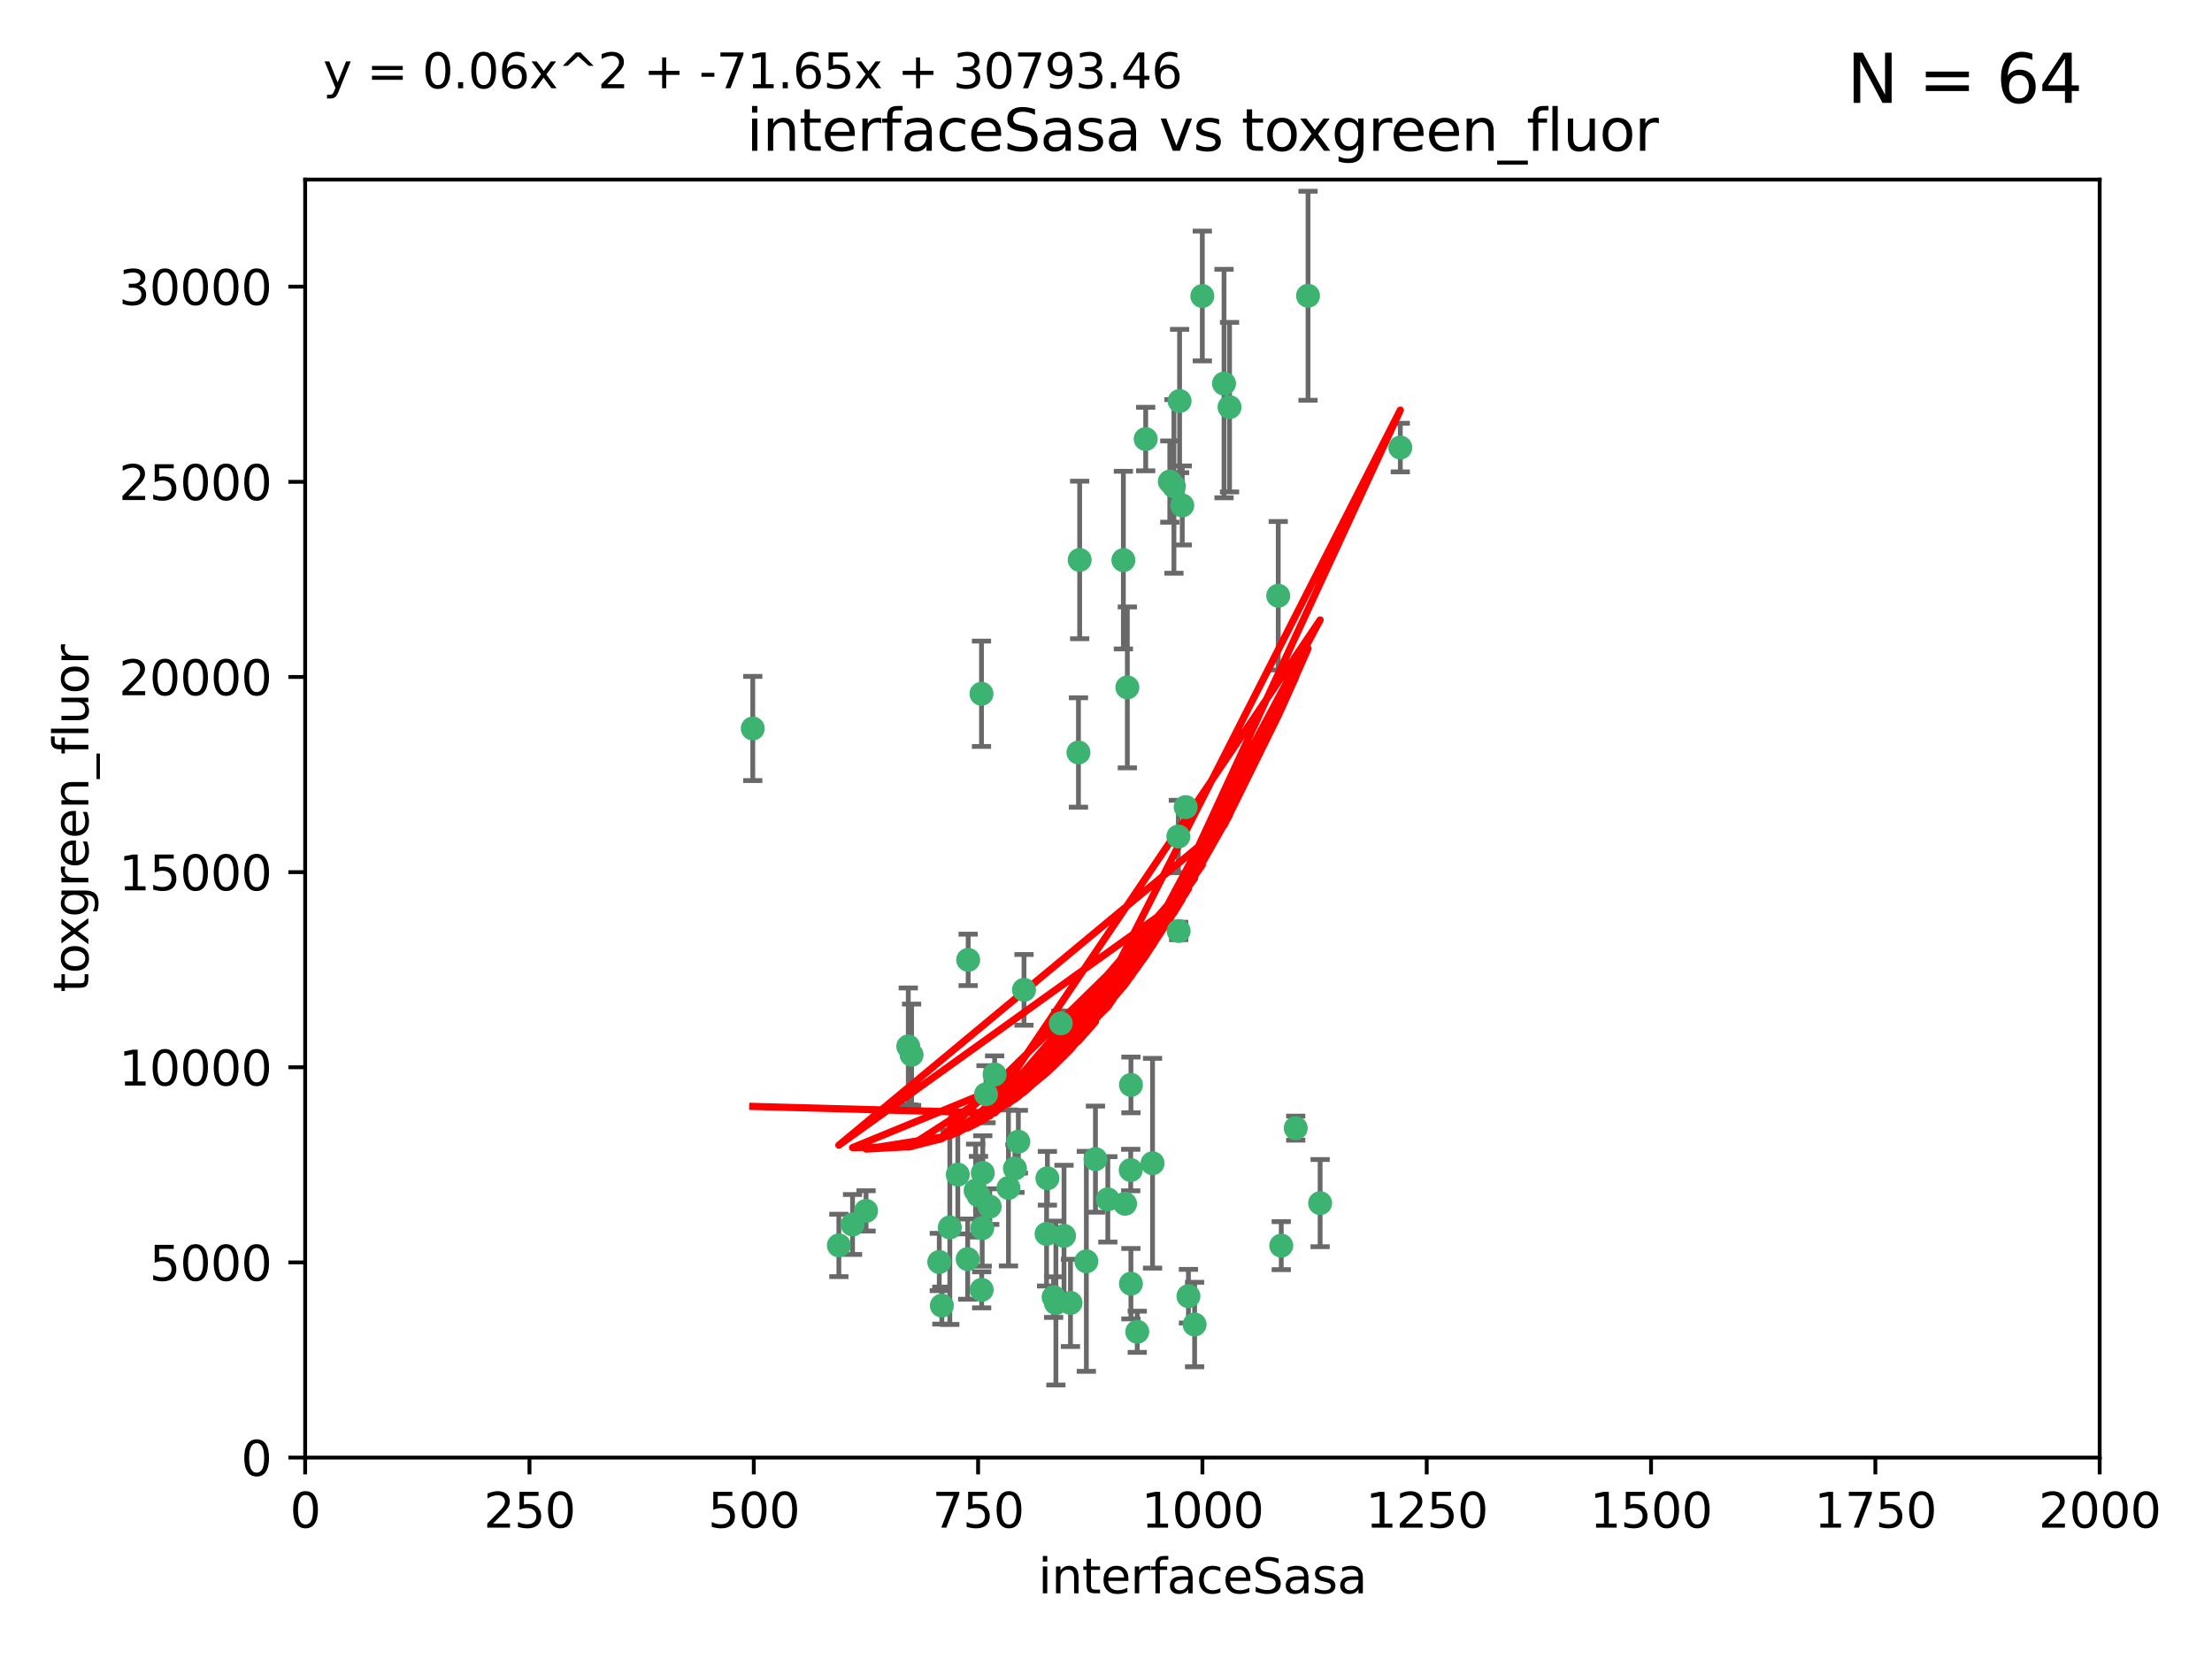 <?xml version="1.0" encoding="utf-8" standalone="no"?>
<!DOCTYPE svg PUBLIC "-//W3C//DTD SVG 1.1//EN"
  "http://www.w3.org/Graphics/SVG/1.1/DTD/svg11.dtd">
<svg xmlns:xlink="http://www.w3.org/1999/xlink" width="460.8pt" height="345.6pt" viewBox="0 0 460.8 345.6" xmlns="http://www.w3.org/2000/svg" version="1.1">
 <defs>
  <style type="text/css">*{stroke-linejoin: round; stroke-linecap: butt}</style>
 </defs>
 <g id="figure_1">
  <g id="patch_1">
   <path d="M 0 345.6 
L 460.8 345.6 
L 460.8 0 
L 0 0 
z
" style="fill: #ffffff"/>
  </g>
  <g id="axes_1">
   <g id="patch_2">
    <path d="M 63.571 303.64 
L 437.4 303.64 
L 437.4 37.411 
L 63.571 37.411 
z
" style="fill: #ffffff"/>
   </g>
   <g id="PathCollection_1">
    <defs>
     <path id="m175e4e7964" d="M 0 1.118 
C 0.297 1.118 0.581 1 0.791 0.791 
C 1 0.581 1.118 0.297 1.118 0 
C 1.118 -0.297 1 -0.581 0.791 -0.791 
C 0.581 -1 0.297 -1.118 0 -1.118 
C -0.297 -1.118 -0.581 -1 -0.791 -0.791 
C -1 -0.581 -1.118 -0.297 -1.118 0 
C -1.118 0.297 -1 0.581 -0.791 0.791 
C -0.581 1 -0.297 1.118 0 1.118 
z
" style="stroke: #3cb371"/>
    </defs>
    <g clip-path="url(#p9b6a2c3bcd)">
     <use xlink:href="#m175e4e7964" x="243.693" y="100.319" style="fill: #3cb371; stroke: #3cb371"/>
     <use xlink:href="#m175e4e7964" x="272.484" y="61.614" style="fill: #3cb371; stroke: #3cb371"/>
     <use xlink:href="#m175e4e7964" x="266.28" y="124.1" style="fill: #3cb371; stroke: #3cb371"/>
     <use xlink:href="#m175e4e7964" x="254.987" y="79.9" style="fill: #3cb371; stroke: #3cb371"/>
     <use xlink:href="#m175e4e7964" x="174.75" y="259.442" style="fill: #3cb371; stroke: #3cb371"/>
     <use xlink:href="#m175e4e7964" x="246.284" y="105.288" style="fill: #3cb371; stroke: #3cb371"/>
     <use xlink:href="#m175e4e7964" x="244.553" y="101.33" style="fill: #3cb371; stroke: #3cb371"/>
     <use xlink:href="#m175e4e7964" x="256.134" y="84.817" style="fill: #3cb371; stroke: #3cb371"/>
     <use xlink:href="#m175e4e7964" x="234.02" y="116.682" style="fill: #3cb371; stroke: #3cb371"/>
     <use xlink:href="#m175e4e7964" x="238.669" y="91.463" style="fill: #3cb371; stroke: #3cb371"/>
     <use xlink:href="#m175e4e7964" x="245.731" y="83.54" style="fill: #3cb371; stroke: #3cb371"/>
     <use xlink:href="#m175e4e7964" x="266.908" y="259.488" style="fill: #3cb371; stroke: #3cb371"/>
     <use xlink:href="#m175e4e7964" x="269.927" y="235.012" style="fill: #3cb371; stroke: #3cb371"/>
     <use xlink:href="#m175e4e7964" x="240.095" y="242.324" style="fill: #3cb371; stroke: #3cb371"/>
     <use xlink:href="#m175e4e7964" x="291.711" y="93.237" style="fill: #3cb371; stroke: #3cb371"/>
     <use xlink:href="#m175e4e7964" x="224.916" y="116.65" style="fill: #3cb371; stroke: #3cb371"/>
     <use xlink:href="#m175e4e7964" x="250.465" y="61.664" style="fill: #3cb371; stroke: #3cb371"/>
     <use xlink:href="#m175e4e7964" x="204.462" y="144.527" style="fill: #3cb371; stroke: #3cb371"/>
     <use xlink:href="#m175e4e7964" x="201.688" y="199.958" style="fill: #3cb371; stroke: #3cb371"/>
     <use xlink:href="#m175e4e7964" x="204.731" y="244.349" style="fill: #3cb371; stroke: #3cb371"/>
     <use xlink:href="#m175e4e7964" x="228.204" y="241.471" style="fill: #3cb371; stroke: #3cb371"/>
     <use xlink:href="#m175e4e7964" x="224.662" y="156.754" style="fill: #3cb371; stroke: #3cb371"/>
     <use xlink:href="#m175e4e7964" x="204.503" y="268.694" style="fill: #3cb371; stroke: #3cb371"/>
     <use xlink:href="#m175e4e7964" x="275.007" y="250.635" style="fill: #3cb371; stroke: #3cb371"/>
     <use xlink:href="#m175e4e7964" x="234.375" y="250.767" style="fill: #3cb371; stroke: #3cb371"/>
     <use xlink:href="#m175e4e7964" x="221.654" y="257.451" style="fill: #3cb371; stroke: #3cb371"/>
     <use xlink:href="#m175e4e7964" x="212.14" y="237.838" style="fill: #3cb371; stroke: #3cb371"/>
     <use xlink:href="#m175e4e7964" x="195.666" y="262.896" style="fill: #3cb371; stroke: #3cb371"/>
     <use xlink:href="#m175e4e7964" x="245.473" y="174.261" style="fill: #3cb371; stroke: #3cb371"/>
     <use xlink:href="#m175e4e7964" x="235.596" y="226.007" style="fill: #3cb371; stroke: #3cb371"/>
     <use xlink:href="#m175e4e7964" x="247.573" y="270.018" style="fill: #3cb371; stroke: #3cb371"/>
     <use xlink:href="#m175e4e7964" x="230.779" y="249.848" style="fill: #3cb371; stroke: #3cb371"/>
     <use xlink:href="#m175e4e7964" x="210.08" y="247.472" style="fill: #3cb371; stroke: #3cb371"/>
     <use xlink:href="#m175e4e7964" x="235.59" y="267.417" style="fill: #3cb371; stroke: #3cb371"/>
     <use xlink:href="#m175e4e7964" x="201.587" y="262.293" style="fill: #3cb371; stroke: #3cb371"/>
     <use xlink:href="#m175e4e7964" x="236.912" y="277.431" style="fill: #3cb371; stroke: #3cb371"/>
     <use xlink:href="#m175e4e7964" x="203.841" y="249.032" style="fill: #3cb371; stroke: #3cb371"/>
     <use xlink:href="#m175e4e7964" x="219.488" y="270.21" style="fill: #3cb371; stroke: #3cb371"/>
     <use xlink:href="#m175e4e7964" x="196.206" y="271.976" style="fill: #3cb371; stroke: #3cb371"/>
     <use xlink:href="#m175e4e7964" x="189.211" y="217.987" style="fill: #3cb371; stroke: #3cb371"/>
     <use xlink:href="#m175e4e7964" x="226.308" y="262.761" style="fill: #3cb371; stroke: #3cb371"/>
     <use xlink:href="#m175e4e7964" x="203.241" y="248.016" style="fill: #3cb371; stroke: #3cb371"/>
     <use xlink:href="#m175e4e7964" x="245.536" y="193.94" style="fill: #3cb371; stroke: #3cb371"/>
     <use xlink:href="#m175e4e7964" x="206.181" y="251.36" style="fill: #3cb371; stroke: #3cb371"/>
     <use xlink:href="#m175e4e7964" x="248.859" y="275.924" style="fill: #3cb371; stroke: #3cb371"/>
     <use xlink:href="#m175e4e7964" x="220.981" y="213.19" style="fill: #3cb371; stroke: #3cb371"/>
     <use xlink:href="#m175e4e7964" x="213.318" y="206.203" style="fill: #3cb371; stroke: #3cb371"/>
     <use xlink:href="#m175e4e7964" x="204.611" y="255.847" style="fill: #3cb371; stroke: #3cb371"/>
     <use xlink:href="#m175e4e7964" x="218.192" y="245.459" style="fill: #3cb371; stroke: #3cb371"/>
     <use xlink:href="#m175e4e7964" x="247.005" y="168.134" style="fill: #3cb371; stroke: #3cb371"/>
     <use xlink:href="#m175e4e7964" x="219.963" y="271.445" style="fill: #3cb371; stroke: #3cb371"/>
     <use xlink:href="#m175e4e7964" x="177.602" y="255.08" style="fill: #3cb371; stroke: #3cb371"/>
     <use xlink:href="#m175e4e7964" x="189.899" y="219.726" style="fill: #3cb371; stroke: #3cb371"/>
     <use xlink:href="#m175e4e7964" x="180.421" y="252.249" style="fill: #3cb371; stroke: #3cb371"/>
     <use xlink:href="#m175e4e7964" x="197.864" y="255.69" style="fill: #3cb371; stroke: #3cb371"/>
     <use xlink:href="#m175e4e7964" x="205.407" y="227.947" style="fill: #3cb371; stroke: #3cb371"/>
     <use xlink:href="#m175e4e7964" x="234.846" y="143.2" style="fill: #3cb371; stroke: #3cb371"/>
     <use xlink:href="#m175e4e7964" x="223" y="271.416" style="fill: #3cb371; stroke: #3cb371"/>
     <use xlink:href="#m175e4e7964" x="218.019" y="257.051" style="fill: #3cb371; stroke: #3cb371"/>
     <use xlink:href="#m175e4e7964" x="211.432" y="243.416" style="fill: #3cb371; stroke: #3cb371"/>
     <use xlink:href="#m175e4e7964" x="199.529" y="244.691" style="fill: #3cb371; stroke: #3cb371"/>
     <use xlink:href="#m175e4e7964" x="235.549" y="243.742" style="fill: #3cb371; stroke: #3cb371"/>
     <use xlink:href="#m175e4e7964" x="207.202" y="223.827" style="fill: #3cb371; stroke: #3cb371"/>
     <use xlink:href="#m175e4e7964" x="156.817" y="151.755" style="fill: #3cb371; stroke: #3cb371"/>
    </g>
   </g>
   <g id="matplotlib.axis_1">
    <g id="xtick_1">
     <g id="line2d_1">
      <defs>
       <path id="m5e4afbb1d5" d="M 0 0 
L 0 3.5 
" style="stroke: #000000; stroke-width: 0.8"/>
      </defs>
      <g>
       <use xlink:href="#m5e4afbb1d5" x="63.571" y="303.64" style="stroke: #000000; stroke-width: 0.8"/>
      </g>
     </g>
     <g id="text_1">
      <!-- 0 -->
      <g transform="translate(60.39 318.238)scale(0.1 -0.1)">
       <defs>
        <path id="DejaVuSans-30" d="M 2034 4250 
Q 1547 4250 1301 3770 
Q 1056 3291 1056 2328 
Q 1056 1369 1301 889 
Q 1547 409 2034 409 
Q 2525 409 2770 889 
Q 3016 1369 3016 2328 
Q 3016 3291 2770 3770 
Q 2525 4250 2034 4250 
z
M 2034 4750 
Q 2819 4750 3233 4129 
Q 3647 3509 3647 2328 
Q 3647 1150 3233 529 
Q 2819 -91 2034 -91 
Q 1250 -91 836 529 
Q 422 1150 422 2328 
Q 422 3509 836 4129 
Q 1250 4750 2034 4750 
z
" transform="scale(0.016)"/>
       </defs>
       <use xlink:href="#DejaVuSans-30"/>
      </g>
     </g>
    </g>
    <g id="xtick_2">
     <g id="line2d_2">
      <g>
       <use xlink:href="#m5e4afbb1d5" x="110.3" y="303.64" style="stroke: #000000; stroke-width: 0.8"/>
      </g>
     </g>
     <g id="text_2">
      <!-- 250 -->
      <g transform="translate(100.756 318.238)scale(0.1 -0.1)">
       <defs>
        <path id="DejaVuSans-32" d="M 1228 531 
L 3431 531 
L 3431 0 
L 469 0 
L 469 531 
Q 828 903 1448 1529 
Q 2069 2156 2228 2338 
Q 2531 2678 2651 2914 
Q 2772 3150 2772 3378 
Q 2772 3750 2511 3984 
Q 2250 4219 1831 4219 
Q 1534 4219 1204 4116 
Q 875 4013 500 3803 
L 500 4441 
Q 881 4594 1212 4672 
Q 1544 4750 1819 4750 
Q 2544 4750 2975 4387 
Q 3406 4025 3406 3419 
Q 3406 3131 3298 2873 
Q 3191 2616 2906 2266 
Q 2828 2175 2409 1742 
Q 1991 1309 1228 531 
z
" transform="scale(0.016)"/>
        <path id="DejaVuSans-35" d="M 691 4666 
L 3169 4666 
L 3169 4134 
L 1269 4134 
L 1269 2991 
Q 1406 3038 1543 3061 
Q 1681 3084 1819 3084 
Q 2600 3084 3056 2656 
Q 3513 2228 3513 1497 
Q 3513 744 3044 326 
Q 2575 -91 1722 -91 
Q 1428 -91 1123 -41 
Q 819 9 494 109 
L 494 744 
Q 775 591 1075 516 
Q 1375 441 1709 441 
Q 2250 441 2565 725 
Q 2881 1009 2881 1497 
Q 2881 1984 2565 2268 
Q 2250 2553 1709 2553 
Q 1456 2553 1204 2497 
Q 953 2441 691 2322 
L 691 4666 
z
" transform="scale(0.016)"/>
       </defs>
       <use xlink:href="#DejaVuSans-32"/>
       <use xlink:href="#DejaVuSans-35" x="63.623"/>
       <use xlink:href="#DejaVuSans-30" x="127.246"/>
      </g>
     </g>
    </g>
    <g id="xtick_3">
     <g id="line2d_3">
      <g>
       <use xlink:href="#m5e4afbb1d5" x="157.028" y="303.64" style="stroke: #000000; stroke-width: 0.8"/>
      </g>
     </g>
     <g id="text_3">
      <!-- 500 -->
      <g transform="translate(147.485 318.238)scale(0.1 -0.1)">
       <use xlink:href="#DejaVuSans-35"/>
       <use xlink:href="#DejaVuSans-30" x="63.623"/>
       <use xlink:href="#DejaVuSans-30" x="127.246"/>
      </g>
     </g>
    </g>
    <g id="xtick_4">
     <g id="line2d_4">
      <g>
       <use xlink:href="#m5e4afbb1d5" x="203.757" y="303.64" style="stroke: #000000; stroke-width: 0.8"/>
      </g>
     </g>
     <g id="text_4">
      <!-- 750 -->
      <g transform="translate(194.213 318.238)scale(0.1 -0.1)">
       <defs>
        <path id="DejaVuSans-37" d="M 525 4666 
L 3525 4666 
L 3525 4397 
L 1831 0 
L 1172 0 
L 2766 4134 
L 525 4134 
L 525 4666 
z
" transform="scale(0.016)"/>
       </defs>
       <use xlink:href="#DejaVuSans-37"/>
       <use xlink:href="#DejaVuSans-35" x="63.623"/>
       <use xlink:href="#DejaVuSans-30" x="127.246"/>
      </g>
     </g>
    </g>
    <g id="xtick_5">
     <g id="line2d_5">
      <g>
       <use xlink:href="#m5e4afbb1d5" x="250.486" y="303.64" style="stroke: #000000; stroke-width: 0.8"/>
      </g>
     </g>
     <g id="text_5">
      <!-- 1000 -->
      <g transform="translate(237.761 318.238)scale(0.1 -0.1)">
       <defs>
        <path id="DejaVuSans-31" d="M 794 531 
L 1825 531 
L 1825 4091 
L 703 3866 
L 703 4441 
L 1819 4666 
L 2450 4666 
L 2450 531 
L 3481 531 
L 3481 0 
L 794 0 
L 794 531 
z
" transform="scale(0.016)"/>
       </defs>
       <use xlink:href="#DejaVuSans-31"/>
       <use xlink:href="#DejaVuSans-30" x="63.623"/>
       <use xlink:href="#DejaVuSans-30" x="127.246"/>
       <use xlink:href="#DejaVuSans-30" x="190.869"/>
      </g>
     </g>
    </g>
    <g id="xtick_6">
     <g id="line2d_6">
      <g>
       <use xlink:href="#m5e4afbb1d5" x="297.214" y="303.64" style="stroke: #000000; stroke-width: 0.8"/>
      </g>
     </g>
     <g id="text_6">
      <!-- 1250 -->
      <g transform="translate(284.489 318.238)scale(0.1 -0.1)">
       <use xlink:href="#DejaVuSans-31"/>
       <use xlink:href="#DejaVuSans-32" x="63.623"/>
       <use xlink:href="#DejaVuSans-35" x="127.246"/>
       <use xlink:href="#DejaVuSans-30" x="190.869"/>
      </g>
     </g>
    </g>
    <g id="xtick_7">
     <g id="line2d_7">
      <g>
       <use xlink:href="#m5e4afbb1d5" x="343.943" y="303.64" style="stroke: #000000; stroke-width: 0.8"/>
      </g>
     </g>
     <g id="text_7">
      <!-- 1500 -->
      <g transform="translate(331.218 318.238)scale(0.1 -0.1)">
       <use xlink:href="#DejaVuSans-31"/>
       <use xlink:href="#DejaVuSans-35" x="63.623"/>
       <use xlink:href="#DejaVuSans-30" x="127.246"/>
       <use xlink:href="#DejaVuSans-30" x="190.869"/>
      </g>
     </g>
    </g>
    <g id="xtick_8">
     <g id="line2d_8">
      <g>
       <use xlink:href="#m5e4afbb1d5" x="390.671" y="303.64" style="stroke: #000000; stroke-width: 0.8"/>
      </g>
     </g>
     <g id="text_8">
      <!-- 1750 -->
      <g transform="translate(377.946 318.238)scale(0.1 -0.1)">
       <use xlink:href="#DejaVuSans-31"/>
       <use xlink:href="#DejaVuSans-37" x="63.623"/>
       <use xlink:href="#DejaVuSans-35" x="127.246"/>
       <use xlink:href="#DejaVuSans-30" x="190.869"/>
      </g>
     </g>
    </g>
    <g id="xtick_9">
     <g id="line2d_9">
      <g>
       <use xlink:href="#m5e4afbb1d5" x="437.4" y="303.64" style="stroke: #000000; stroke-width: 0.8"/>
      </g>
     </g>
     <g id="text_9">
      <!-- 2000 -->
      <g transform="translate(424.675 318.238)scale(0.1 -0.1)">
       <use xlink:href="#DejaVuSans-32"/>
       <use xlink:href="#DejaVuSans-30" x="63.623"/>
       <use xlink:href="#DejaVuSans-30" x="127.246"/>
       <use xlink:href="#DejaVuSans-30" x="190.869"/>
      </g>
     </g>
    </g>
    <g id="text_10">
     <!-- interfaceSasa -->
     <g transform="translate(216.279 331.917)scale(0.1 -0.1)">
      <defs>
       <path id="DejaVuSans-69" d="M 603 3500 
L 1178 3500 
L 1178 0 
L 603 0 
L 603 3500 
z
M 603 4863 
L 1178 4863 
L 1178 4134 
L 603 4134 
L 603 4863 
z
" transform="scale(0.016)"/>
       <path id="DejaVuSans-6e" d="M 3513 2113 
L 3513 0 
L 2938 0 
L 2938 2094 
Q 2938 2591 2744 2837 
Q 2550 3084 2163 3084 
Q 1697 3084 1428 2787 
Q 1159 2491 1159 1978 
L 1159 0 
L 581 0 
L 581 3500 
L 1159 3500 
L 1159 2956 
Q 1366 3272 1645 3428 
Q 1925 3584 2291 3584 
Q 2894 3584 3203 3211 
Q 3513 2838 3513 2113 
z
" transform="scale(0.016)"/>
       <path id="DejaVuSans-74" d="M 1172 4494 
L 1172 3500 
L 2356 3500 
L 2356 3053 
L 1172 3053 
L 1172 1153 
Q 1172 725 1289 603 
Q 1406 481 1766 481 
L 2356 481 
L 2356 0 
L 1766 0 
Q 1100 0 847 248 
Q 594 497 594 1153 
L 594 3053 
L 172 3053 
L 172 3500 
L 594 3500 
L 594 4494 
L 1172 4494 
z
" transform="scale(0.016)"/>
       <path id="DejaVuSans-65" d="M 3597 1894 
L 3597 1613 
L 953 1613 
Q 991 1019 1311 708 
Q 1631 397 2203 397 
Q 2534 397 2845 478 
Q 3156 559 3463 722 
L 3463 178 
Q 3153 47 2828 -22 
Q 2503 -91 2169 -91 
Q 1331 -91 842 396 
Q 353 884 353 1716 
Q 353 2575 817 3079 
Q 1281 3584 2069 3584 
Q 2775 3584 3186 3129 
Q 3597 2675 3597 1894 
z
M 3022 2063 
Q 3016 2534 2758 2815 
Q 2500 3097 2075 3097 
Q 1594 3097 1305 2825 
Q 1016 2553 972 2059 
L 3022 2063 
z
" transform="scale(0.016)"/>
       <path id="DejaVuSans-72" d="M 2631 2963 
Q 2534 3019 2420 3045 
Q 2306 3072 2169 3072 
Q 1681 3072 1420 2755 
Q 1159 2438 1159 1844 
L 1159 0 
L 581 0 
L 581 3500 
L 1159 3500 
L 1159 2956 
Q 1341 3275 1631 3429 
Q 1922 3584 2338 3584 
Q 2397 3584 2469 3576 
Q 2541 3569 2628 3553 
L 2631 2963 
z
" transform="scale(0.016)"/>
       <path id="DejaVuSans-66" d="M 2375 4863 
L 2375 4384 
L 1825 4384 
Q 1516 4384 1395 4259 
Q 1275 4134 1275 3809 
L 1275 3500 
L 2222 3500 
L 2222 3053 
L 1275 3053 
L 1275 0 
L 697 0 
L 697 3053 
L 147 3053 
L 147 3500 
L 697 3500 
L 697 3744 
Q 697 4328 969 4595 
Q 1241 4863 1831 4863 
L 2375 4863 
z
" transform="scale(0.016)"/>
       <path id="DejaVuSans-61" d="M 2194 1759 
Q 1497 1759 1228 1600 
Q 959 1441 959 1056 
Q 959 750 1161 570 
Q 1363 391 1709 391 
Q 2188 391 2477 730 
Q 2766 1069 2766 1631 
L 2766 1759 
L 2194 1759 
z
M 3341 1997 
L 3341 0 
L 2766 0 
L 2766 531 
Q 2569 213 2275 61 
Q 1981 -91 1556 -91 
Q 1019 -91 701 211 
Q 384 513 384 1019 
Q 384 1609 779 1909 
Q 1175 2209 1959 2209 
L 2766 2209 
L 2766 2266 
Q 2766 2663 2505 2880 
Q 2244 3097 1772 3097 
Q 1472 3097 1187 3025 
Q 903 2953 641 2809 
L 641 3341 
Q 956 3463 1253 3523 
Q 1550 3584 1831 3584 
Q 2591 3584 2966 3190 
Q 3341 2797 3341 1997 
z
" transform="scale(0.016)"/>
       <path id="DejaVuSans-63" d="M 3122 3366 
L 3122 2828 
Q 2878 2963 2633 3030 
Q 2388 3097 2138 3097 
Q 1578 3097 1268 2742 
Q 959 2388 959 1747 
Q 959 1106 1268 751 
Q 1578 397 2138 397 
Q 2388 397 2633 464 
Q 2878 531 3122 666 
L 3122 134 
Q 2881 22 2623 -34 
Q 2366 -91 2075 -91 
Q 1284 -91 818 406 
Q 353 903 353 1747 
Q 353 2603 823 3093 
Q 1294 3584 2113 3584 
Q 2378 3584 2631 3529 
Q 2884 3475 3122 3366 
z
" transform="scale(0.016)"/>
       <path id="DejaVuSans-53" d="M 3425 4513 
L 3425 3897 
Q 3066 4069 2747 4153 
Q 2428 4238 2131 4238 
Q 1616 4238 1336 4038 
Q 1056 3838 1056 3469 
Q 1056 3159 1242 3001 
Q 1428 2844 1947 2747 
L 2328 2669 
Q 3034 2534 3370 2195 
Q 3706 1856 3706 1288 
Q 3706 609 3251 259 
Q 2797 -91 1919 -91 
Q 1588 -91 1214 -16 
Q 841 59 441 206 
L 441 856 
Q 825 641 1194 531 
Q 1563 422 1919 422 
Q 2459 422 2753 634 
Q 3047 847 3047 1241 
Q 3047 1584 2836 1778 
Q 2625 1972 2144 2069 
L 1759 2144 
Q 1053 2284 737 2584 
Q 422 2884 422 3419 
Q 422 4038 858 4394 
Q 1294 4750 2059 4750 
Q 2388 4750 2728 4690 
Q 3069 4631 3425 4513 
z
" transform="scale(0.016)"/>
       <path id="DejaVuSans-73" d="M 2834 3397 
L 2834 2853 
Q 2591 2978 2328 3040 
Q 2066 3103 1784 3103 
Q 1356 3103 1142 2972 
Q 928 2841 928 2578 
Q 928 2378 1081 2264 
Q 1234 2150 1697 2047 
L 1894 2003 
Q 2506 1872 2764 1633 
Q 3022 1394 3022 966 
Q 3022 478 2636 193 
Q 2250 -91 1575 -91 
Q 1294 -91 989 -36 
Q 684 19 347 128 
L 347 722 
Q 666 556 975 473 
Q 1284 391 1588 391 
Q 1994 391 2212 530 
Q 2431 669 2431 922 
Q 2431 1156 2273 1281 
Q 2116 1406 1581 1522 
L 1381 1569 
Q 847 1681 609 1914 
Q 372 2147 372 2553 
Q 372 3047 722 3315 
Q 1072 3584 1716 3584 
Q 2034 3584 2315 3537 
Q 2597 3491 2834 3397 
z
" transform="scale(0.016)"/>
      </defs>
      <use xlink:href="#DejaVuSans-69"/>
      <use xlink:href="#DejaVuSans-6e" x="27.783"/>
      <use xlink:href="#DejaVuSans-74" x="91.162"/>
      <use xlink:href="#DejaVuSans-65" x="130.371"/>
      <use xlink:href="#DejaVuSans-72" x="191.895"/>
      <use xlink:href="#DejaVuSans-66" x="233.008"/>
      <use xlink:href="#DejaVuSans-61" x="268.213"/>
      <use xlink:href="#DejaVuSans-63" x="329.492"/>
      <use xlink:href="#DejaVuSans-65" x="384.473"/>
      <use xlink:href="#DejaVuSans-53" x="445.996"/>
      <use xlink:href="#DejaVuSans-61" x="509.473"/>
      <use xlink:href="#DejaVuSans-73" x="570.752"/>
      <use xlink:href="#DejaVuSans-61" x="622.852"/>
     </g>
    </g>
   </g>
   <g id="matplotlib.axis_2">
    <g id="ytick_1">
     <g id="line2d_10">
      <defs>
       <path id="meae7d76861" d="M 0 0 
L -3.5 0 
" style="stroke: #000000; stroke-width: 0.8"/>
      </defs>
      <g>
       <use xlink:href="#meae7d76861" x="63.571" y="303.64" style="stroke: #000000; stroke-width: 0.8"/>
      </g>
     </g>
     <g id="text_11">
      <!-- 0 -->
      <g transform="translate(50.209 307.439)scale(0.1 -0.1)">
       <use xlink:href="#DejaVuSans-30"/>
      </g>
     </g>
    </g>
    <g id="ytick_2">
     <g id="line2d_11">
      <g>
       <use xlink:href="#meae7d76861" x="63.571" y="262.986" style="stroke: #000000; stroke-width: 0.8"/>
      </g>
     </g>
     <g id="text_12">
      <!-- 5000 -->
      <g transform="translate(31.121 266.786)scale(0.1 -0.1)">
       <use xlink:href="#DejaVuSans-35"/>
       <use xlink:href="#DejaVuSans-30" x="63.623"/>
       <use xlink:href="#DejaVuSans-30" x="127.246"/>
       <use xlink:href="#DejaVuSans-30" x="190.869"/>
      </g>
     </g>
    </g>
    <g id="ytick_3">
     <g id="line2d_12">
      <g>
       <use xlink:href="#meae7d76861" x="63.571" y="222.333" style="stroke: #000000; stroke-width: 0.8"/>
      </g>
     </g>
     <g id="text_13">
      <!-- 10000 -->
      <g transform="translate(24.759 226.132)scale(0.1 -0.1)">
       <use xlink:href="#DejaVuSans-31"/>
       <use xlink:href="#DejaVuSans-30" x="63.623"/>
       <use xlink:href="#DejaVuSans-30" x="127.246"/>
       <use xlink:href="#DejaVuSans-30" x="190.869"/>
       <use xlink:href="#DejaVuSans-30" x="254.492"/>
      </g>
     </g>
    </g>
    <g id="ytick_4">
     <g id="line2d_13">
      <g>
       <use xlink:href="#meae7d76861" x="63.571" y="181.679" style="stroke: #000000; stroke-width: 0.8"/>
      </g>
     </g>
     <g id="text_14">
      <!-- 15000 -->
      <g transform="translate(24.759 185.478)scale(0.1 -0.1)">
       <use xlink:href="#DejaVuSans-31"/>
       <use xlink:href="#DejaVuSans-35" x="63.623"/>
       <use xlink:href="#DejaVuSans-30" x="127.246"/>
       <use xlink:href="#DejaVuSans-30" x="190.869"/>
       <use xlink:href="#DejaVuSans-30" x="254.492"/>
      </g>
     </g>
    </g>
    <g id="ytick_5">
     <g id="line2d_14">
      <g>
       <use xlink:href="#meae7d76861" x="63.571" y="141.026" style="stroke: #000000; stroke-width: 0.8"/>
      </g>
     </g>
     <g id="text_15">
      <!-- 20000 -->
      <g transform="translate(24.759 144.825)scale(0.1 -0.1)">
       <use xlink:href="#DejaVuSans-32"/>
       <use xlink:href="#DejaVuSans-30" x="63.623"/>
       <use xlink:href="#DejaVuSans-30" x="127.246"/>
       <use xlink:href="#DejaVuSans-30" x="190.869"/>
       <use xlink:href="#DejaVuSans-30" x="254.492"/>
      </g>
     </g>
    </g>
    <g id="ytick_6">
     <g id="line2d_15">
      <g>
       <use xlink:href="#meae7d76861" x="63.571" y="100.372" style="stroke: #000000; stroke-width: 0.8"/>
      </g>
     </g>
     <g id="text_16">
      <!-- 25000 -->
      <g transform="translate(24.759 104.171)scale(0.1 -0.1)">
       <use xlink:href="#DejaVuSans-32"/>
       <use xlink:href="#DejaVuSans-35" x="63.623"/>
       <use xlink:href="#DejaVuSans-30" x="127.246"/>
       <use xlink:href="#DejaVuSans-30" x="190.869"/>
       <use xlink:href="#DejaVuSans-30" x="254.492"/>
      </g>
     </g>
    </g>
    <g id="ytick_7">
     <g id="line2d_16">
      <g>
       <use xlink:href="#meae7d76861" x="63.571" y="59.718" style="stroke: #000000; stroke-width: 0.8"/>
      </g>
     </g>
     <g id="text_17">
      <!-- 30000 -->
      <g transform="translate(24.759 63.518)scale(0.1 -0.1)">
       <defs>
        <path id="DejaVuSans-33" d="M 2597 2516 
Q 3050 2419 3304 2112 
Q 3559 1806 3559 1356 
Q 3559 666 3084 287 
Q 2609 -91 1734 -91 
Q 1441 -91 1130 -33 
Q 819 25 488 141 
L 488 750 
Q 750 597 1062 519 
Q 1375 441 1716 441 
Q 2309 441 2620 675 
Q 2931 909 2931 1356 
Q 2931 1769 2642 2001 
Q 2353 2234 1838 2234 
L 1294 2234 
L 1294 2753 
L 1863 2753 
Q 2328 2753 2575 2939 
Q 2822 3125 2822 3475 
Q 2822 3834 2567 4026 
Q 2313 4219 1838 4219 
Q 1578 4219 1281 4162 
Q 984 4106 628 3988 
L 628 4550 
Q 988 4650 1302 4700 
Q 1616 4750 1894 4750 
Q 2613 4750 3031 4423 
Q 3450 4097 3450 3541 
Q 3450 3153 3228 2886 
Q 3006 2619 2597 2516 
z
" transform="scale(0.016)"/>
       </defs>
       <use xlink:href="#DejaVuSans-33"/>
       <use xlink:href="#DejaVuSans-30" x="63.623"/>
       <use xlink:href="#DejaVuSans-30" x="127.246"/>
       <use xlink:href="#DejaVuSans-30" x="190.869"/>
       <use xlink:href="#DejaVuSans-30" x="254.492"/>
      </g>
     </g>
    </g>
    <g id="text_18">
     <!-- toxgreen_fluor -->
     <g transform="translate(18.401 206.72)rotate(-90)scale(0.1 -0.1)">
      <defs>
       <path id="DejaVuSans-6f" d="M 1959 3097 
Q 1497 3097 1228 2736 
Q 959 2375 959 1747 
Q 959 1119 1226 758 
Q 1494 397 1959 397 
Q 2419 397 2687 759 
Q 2956 1122 2956 1747 
Q 2956 2369 2687 2733 
Q 2419 3097 1959 3097 
z
M 1959 3584 
Q 2709 3584 3137 3096 
Q 3566 2609 3566 1747 
Q 3566 888 3137 398 
Q 2709 -91 1959 -91 
Q 1206 -91 779 398 
Q 353 888 353 1747 
Q 353 2609 779 3096 
Q 1206 3584 1959 3584 
z
" transform="scale(0.016)"/>
       <path id="DejaVuSans-78" d="M 3513 3500 
L 2247 1797 
L 3578 0 
L 2900 0 
L 1881 1375 
L 863 0 
L 184 0 
L 1544 1831 
L 300 3500 
L 978 3500 
L 1906 2253 
L 2834 3500 
L 3513 3500 
z
" transform="scale(0.016)"/>
       <path id="DejaVuSans-67" d="M 2906 1791 
Q 2906 2416 2648 2759 
Q 2391 3103 1925 3103 
Q 1463 3103 1205 2759 
Q 947 2416 947 1791 
Q 947 1169 1205 825 
Q 1463 481 1925 481 
Q 2391 481 2648 825 
Q 2906 1169 2906 1791 
z
M 3481 434 
Q 3481 -459 3084 -895 
Q 2688 -1331 1869 -1331 
Q 1566 -1331 1297 -1286 
Q 1028 -1241 775 -1147 
L 775 -588 
Q 1028 -725 1275 -790 
Q 1522 -856 1778 -856 
Q 2344 -856 2625 -561 
Q 2906 -266 2906 331 
L 2906 616 
Q 2728 306 2450 153 
Q 2172 0 1784 0 
Q 1141 0 747 490 
Q 353 981 353 1791 
Q 353 2603 747 3093 
Q 1141 3584 1784 3584 
Q 2172 3584 2450 3431 
Q 2728 3278 2906 2969 
L 2906 3500 
L 3481 3500 
L 3481 434 
z
" transform="scale(0.016)"/>
       <path id="DejaVuSans-5f" d="M 3263 -1063 
L 3263 -1509 
L -63 -1509 
L -63 -1063 
L 3263 -1063 
z
" transform="scale(0.016)"/>
       <path id="DejaVuSans-6c" d="M 603 4863 
L 1178 4863 
L 1178 0 
L 603 0 
L 603 4863 
z
" transform="scale(0.016)"/>
       <path id="DejaVuSans-75" d="M 544 1381 
L 544 3500 
L 1119 3500 
L 1119 1403 
Q 1119 906 1312 657 
Q 1506 409 1894 409 
Q 2359 409 2629 706 
Q 2900 1003 2900 1516 
L 2900 3500 
L 3475 3500 
L 3475 0 
L 2900 0 
L 2900 538 
Q 2691 219 2414 64 
Q 2138 -91 1772 -91 
Q 1169 -91 856 284 
Q 544 659 544 1381 
z
M 1991 3584 
L 1991 3584 
z
" transform="scale(0.016)"/>
      </defs>
      <use xlink:href="#DejaVuSans-74"/>
      <use xlink:href="#DejaVuSans-6f" x="39.209"/>
      <use xlink:href="#DejaVuSans-78" x="97.266"/>
      <use xlink:href="#DejaVuSans-67" x="156.445"/>
      <use xlink:href="#DejaVuSans-72" x="219.922"/>
      <use xlink:href="#DejaVuSans-65" x="258.785"/>
      <use xlink:href="#DejaVuSans-65" x="320.309"/>
      <use xlink:href="#DejaVuSans-6e" x="381.832"/>
      <use xlink:href="#DejaVuSans-5f" x="445.211"/>
      <use xlink:href="#DejaVuSans-66" x="495.211"/>
      <use xlink:href="#DejaVuSans-6c" x="530.416"/>
      <use xlink:href="#DejaVuSans-75" x="558.199"/>
      <use xlink:href="#DejaVuSans-6f" x="621.578"/>
      <use xlink:href="#DejaVuSans-72" x="682.76"/>
     </g>
    </g>
   </g>
   <g id="LineCollection_1">
    <path d="M 243.693 108.787 
L 243.693 91.852 
" clip-path="url(#p9b6a2c3bcd)" style="fill: none; stroke: #696969"/>
    <path d="M 272.484 83.38 
L 272.484 39.848 
" clip-path="url(#p9b6a2c3bcd)" style="fill: none; stroke: #696969"/>
    <path d="M 266.28 139.562 
L 266.28 108.638 
" clip-path="url(#p9b6a2c3bcd)" style="fill: none; stroke: #696969"/>
    <path d="M 254.987 103.698 
L 254.987 56.102 
" clip-path="url(#p9b6a2c3bcd)" style="fill: none; stroke: #696969"/>
    <path d="M 174.75 265.941 
L 174.75 252.944 
" clip-path="url(#p9b6a2c3bcd)" style="fill: none; stroke: #696969"/>
    <path d="M 246.284 113.522 
L 246.284 97.054 
" clip-path="url(#p9b6a2c3bcd)" style="fill: none; stroke: #696969"/>
    <path d="M 244.553 119.415 
L 244.553 83.245 
" clip-path="url(#p9b6a2c3bcd)" style="fill: none; stroke: #696969"/>
    <path d="M 256.134 102.476 
L 256.134 67.157 
" clip-path="url(#p9b6a2c3bcd)" style="fill: none; stroke: #696969"/>
    <path d="M 234.02 135.19 
L 234.02 98.175 
" clip-path="url(#p9b6a2c3bcd)" style="fill: none; stroke: #696969"/>
    <path d="M 238.669 98.075 
L 238.669 84.85 
" clip-path="url(#p9b6a2c3bcd)" style="fill: none; stroke: #696969"/>
    <path d="M 245.731 98.468 
L 245.731 68.613 
" clip-path="url(#p9b6a2c3bcd)" style="fill: none; stroke: #696969"/>
    <path d="M 266.908 264.487 
L 266.908 254.489 
" clip-path="url(#p9b6a2c3bcd)" style="fill: none; stroke: #696969"/>
    <path d="M 269.927 237.516 
L 269.927 232.507 
" clip-path="url(#p9b6a2c3bcd)" style="fill: none; stroke: #696969"/>
    <path d="M 240.095 264.166 
L 240.095 220.481 
" clip-path="url(#p9b6a2c3bcd)" style="fill: none; stroke: #696969"/>
    <path d="M 291.711 98.3 
L 291.711 88.175 
" clip-path="url(#p9b6a2c3bcd)" style="fill: none; stroke: #696969"/>
    <path d="M 224.916 133.058 
L 224.916 100.243 
" clip-path="url(#p9b6a2c3bcd)" style="fill: none; stroke: #696969"/>
    <path d="M 250.465 75.185 
L 250.465 48.142 
" clip-path="url(#p9b6a2c3bcd)" style="fill: none; stroke: #696969"/>
    <path d="M 204.462 155.498 
L 204.462 133.556 
" clip-path="url(#p9b6a2c3bcd)" style="fill: none; stroke: #696969"/>
    <path d="M 201.688 205.31 
L 201.688 194.605 
" clip-path="url(#p9b6a2c3bcd)" style="fill: none; stroke: #696969"/>
    <path d="M 204.731 252.096 
L 204.731 236.603 
" clip-path="url(#p9b6a2c3bcd)" style="fill: none; stroke: #696969"/>
    <path d="M 228.204 252.525 
L 228.204 230.416 
" clip-path="url(#p9b6a2c3bcd)" style="fill: none; stroke: #696969"/>
    <path d="M 224.662 168.148 
L 224.662 145.359 
" clip-path="url(#p9b6a2c3bcd)" style="fill: none; stroke: #696969"/>
    <path d="M 204.503 272.448 
L 204.503 264.94 
" clip-path="url(#p9b6a2c3bcd)" style="fill: none; stroke: #696969"/>
    <path d="M 275.007 259.717 
L 275.007 241.553 
" clip-path="url(#p9b6a2c3bcd)" style="fill: none; stroke: #696969"/>
    <path d="M 234.375 251.458 
L 234.375 250.077 
" clip-path="url(#p9b6a2c3bcd)" style="fill: none; stroke: #696969"/>
    <path d="M 221.654 272.157 
L 221.654 242.746 
" clip-path="url(#p9b6a2c3bcd)" style="fill: none; stroke: #696969"/>
    <path d="M 212.14 244.374 
L 212.14 231.301 
" clip-path="url(#p9b6a2c3bcd)" style="fill: none; stroke: #696969"/>
    <path d="M 195.666 268.864 
L 195.666 256.927 
" clip-path="url(#p9b6a2c3bcd)" style="fill: none; stroke: #696969"/>
    <path d="M 245.473 181.8 
L 245.473 166.721 
" clip-path="url(#p9b6a2c3bcd)" style="fill: none; stroke: #696969"/>
    <path d="M 235.596 231.811 
L 235.596 220.203 
" clip-path="url(#p9b6a2c3bcd)" style="fill: none; stroke: #696969"/>
    <path d="M 247.573 275.607 
L 247.573 264.429 
" clip-path="url(#p9b6a2c3bcd)" style="fill: none; stroke: #696969"/>
    <path d="M 230.779 258.739 
L 230.779 240.957 
" clip-path="url(#p9b6a2c3bcd)" style="fill: none; stroke: #696969"/>
    <path d="M 210.08 263.721 
L 210.08 231.224 
" clip-path="url(#p9b6a2c3bcd)" style="fill: none; stroke: #696969"/>
    <path d="M 235.59 274.752 
L 235.59 260.081 
" clip-path="url(#p9b6a2c3bcd)" style="fill: none; stroke: #696969"/>
    <path d="M 201.587 270.647 
L 201.587 253.939 
" clip-path="url(#p9b6a2c3bcd)" style="fill: none; stroke: #696969"/>
    <path d="M 236.912 281.719 
L 236.912 273.143 
" clip-path="url(#p9b6a2c3bcd)" style="fill: none; stroke: #696969"/>
    <path d="M 203.841 257.161 
L 203.841 240.903 
" clip-path="url(#p9b6a2c3bcd)" style="fill: none; stroke: #696969"/>
    <path d="M 219.488 274.44 
L 219.488 265.981 
" clip-path="url(#p9b6a2c3bcd)" style="fill: none; stroke: #696969"/>
    <path d="M 196.206 275.827 
L 196.206 268.125 
" clip-path="url(#p9b6a2c3bcd)" style="fill: none; stroke: #696969"/>
    <path d="M 189.211 230.162 
L 189.211 205.812 
" clip-path="url(#p9b6a2c3bcd)" style="fill: none; stroke: #696969"/>
    <path d="M 226.308 285.673 
L 226.308 239.849 
" clip-path="url(#p9b6a2c3bcd)" style="fill: none; stroke: #696969"/>
    <path d="M 203.241 257.7 
L 203.241 238.331 
" clip-path="url(#p9b6a2c3bcd)" style="fill: none; stroke: #696969"/>
    <path d="M 245.536 195.758 
L 245.536 192.122 
" clip-path="url(#p9b6a2c3bcd)" style="fill: none; stroke: #696969"/>
    <path d="M 206.181 255.066 
L 206.181 247.654 
" clip-path="url(#p9b6a2c3bcd)" style="fill: none; stroke: #696969"/>
    <path d="M 248.859 284.727 
L 248.859 267.12 
" clip-path="url(#p9b6a2c3bcd)" style="fill: none; stroke: #696969"/>
    <path d="M 220.981 215.762 
L 220.981 210.618 
" clip-path="url(#p9b6a2c3bcd)" style="fill: none; stroke: #696969"/>
    <path d="M 213.318 213.569 
L 213.318 198.836 
" clip-path="url(#p9b6a2c3bcd)" style="fill: none; stroke: #696969"/>
    <path d="M 204.611 263.771 
L 204.611 247.923 
" clip-path="url(#p9b6a2c3bcd)" style="fill: none; stroke: #696969"/>
    <path d="M 218.192 251.049 
L 218.192 239.868 
" clip-path="url(#p9b6a2c3bcd)" style="fill: none; stroke: #696969"/>
    <path d="M 247.005 168.892 
L 247.005 167.376 
" clip-path="url(#p9b6a2c3bcd)" style="fill: none; stroke: #696969"/>
    <path d="M 219.963 288.513 
L 219.963 254.376 
" clip-path="url(#p9b6a2c3bcd)" style="fill: none; stroke: #696969"/>
    <path d="M 177.602 261.323 
L 177.602 248.837 
" clip-path="url(#p9b6a2c3bcd)" style="fill: none; stroke: #696969"/>
    <path d="M 189.899 230.277 
L 189.899 209.176 
" clip-path="url(#p9b6a2c3bcd)" style="fill: none; stroke: #696969"/>
    <path d="M 180.421 256.451 
L 180.421 248.048 
" clip-path="url(#p9b6a2c3bcd)" style="fill: none; stroke: #696969"/>
    <path d="M 197.864 275.904 
L 197.864 235.477 
" clip-path="url(#p9b6a2c3bcd)" style="fill: none; stroke: #696969"/>
    <path d="M 205.407 233.892 
L 205.407 222.002 
" clip-path="url(#p9b6a2c3bcd)" style="fill: none; stroke: #696969"/>
    <path d="M 234.846 159.961 
L 234.846 126.439 
" clip-path="url(#p9b6a2c3bcd)" style="fill: none; stroke: #696969"/>
    <path d="M 223 280.503 
L 223 262.329 
" clip-path="url(#p9b6a2c3bcd)" style="fill: none; stroke: #696969"/>
    <path d="M 218.019 267.904 
L 218.019 246.198 
" clip-path="url(#p9b6a2c3bcd)" style="fill: none; stroke: #696969"/>
    <path d="M 211.432 248.392 
L 211.432 238.44 
" clip-path="url(#p9b6a2c3bcd)" style="fill: none; stroke: #696969"/>
    <path d="M 199.529 257.049 
L 199.529 232.333 
" clip-path="url(#p9b6a2c3bcd)" style="fill: none; stroke: #696969"/>
    <path d="M 235.549 248.063 
L 235.549 239.42 
" clip-path="url(#p9b6a2c3bcd)" style="fill: none; stroke: #696969"/>
    <path d="M 207.202 227.689 
L 207.202 219.964 
" clip-path="url(#p9b6a2c3bcd)" style="fill: none; stroke: #696969"/>
    <path d="M 156.817 162.606 
L 156.817 140.905 
" clip-path="url(#p9b6a2c3bcd)" style="fill: none; stroke: #696969"/>
   </g>
   <g id="line2d_17">
    <defs>
     <path id="m0fb7bc2333" d="M 2 0 
L -2 -0 
" style="stroke: #696969"/>
    </defs>
    <g clip-path="url(#p9b6a2c3bcd)">
     <use xlink:href="#m0fb7bc2333" x="243.693" y="108.787" style="fill: #696969; stroke: #696969"/>
     <use xlink:href="#m0fb7bc2333" x="272.484" y="83.38" style="fill: #696969; stroke: #696969"/>
     <use xlink:href="#m0fb7bc2333" x="266.28" y="139.562" style="fill: #696969; stroke: #696969"/>
     <use xlink:href="#m0fb7bc2333" x="254.987" y="103.698" style="fill: #696969; stroke: #696969"/>
     <use xlink:href="#m0fb7bc2333" x="174.75" y="265.941" style="fill: #696969; stroke: #696969"/>
     <use xlink:href="#m0fb7bc2333" x="246.284" y="113.522" style="fill: #696969; stroke: #696969"/>
     <use xlink:href="#m0fb7bc2333" x="244.553" y="119.415" style="fill: #696969; stroke: #696969"/>
     <use xlink:href="#m0fb7bc2333" x="256.134" y="102.476" style="fill: #696969; stroke: #696969"/>
     <use xlink:href="#m0fb7bc2333" x="234.02" y="135.19" style="fill: #696969; stroke: #696969"/>
     <use xlink:href="#m0fb7bc2333" x="238.669" y="98.075" style="fill: #696969; stroke: #696969"/>
     <use xlink:href="#m0fb7bc2333" x="245.731" y="98.468" style="fill: #696969; stroke: #696969"/>
     <use xlink:href="#m0fb7bc2333" x="266.908" y="264.487" style="fill: #696969; stroke: #696969"/>
     <use xlink:href="#m0fb7bc2333" x="269.927" y="237.516" style="fill: #696969; stroke: #696969"/>
     <use xlink:href="#m0fb7bc2333" x="240.095" y="264.166" style="fill: #696969; stroke: #696969"/>
     <use xlink:href="#m0fb7bc2333" x="291.711" y="98.3" style="fill: #696969; stroke: #696969"/>
     <use xlink:href="#m0fb7bc2333" x="224.916" y="133.058" style="fill: #696969; stroke: #696969"/>
     <use xlink:href="#m0fb7bc2333" x="250.465" y="75.185" style="fill: #696969; stroke: #696969"/>
     <use xlink:href="#m0fb7bc2333" x="204.462" y="155.498" style="fill: #696969; stroke: #696969"/>
     <use xlink:href="#m0fb7bc2333" x="201.688" y="205.31" style="fill: #696969; stroke: #696969"/>
     <use xlink:href="#m0fb7bc2333" x="204.731" y="252.096" style="fill: #696969; stroke: #696969"/>
     <use xlink:href="#m0fb7bc2333" x="228.204" y="252.525" style="fill: #696969; stroke: #696969"/>
     <use xlink:href="#m0fb7bc2333" x="224.662" y="168.148" style="fill: #696969; stroke: #696969"/>
     <use xlink:href="#m0fb7bc2333" x="204.503" y="272.448" style="fill: #696969; stroke: #696969"/>
     <use xlink:href="#m0fb7bc2333" x="275.007" y="259.717" style="fill: #696969; stroke: #696969"/>
     <use xlink:href="#m0fb7bc2333" x="234.375" y="251.458" style="fill: #696969; stroke: #696969"/>
     <use xlink:href="#m0fb7bc2333" x="221.654" y="272.157" style="fill: #696969; stroke: #696969"/>
     <use xlink:href="#m0fb7bc2333" x="212.14" y="244.374" style="fill: #696969; stroke: #696969"/>
     <use xlink:href="#m0fb7bc2333" x="195.666" y="268.864" style="fill: #696969; stroke: #696969"/>
     <use xlink:href="#m0fb7bc2333" x="245.473" y="181.8" style="fill: #696969; stroke: #696969"/>
     <use xlink:href="#m0fb7bc2333" x="235.596" y="231.811" style="fill: #696969; stroke: #696969"/>
     <use xlink:href="#m0fb7bc2333" x="247.573" y="275.607" style="fill: #696969; stroke: #696969"/>
     <use xlink:href="#m0fb7bc2333" x="230.779" y="258.739" style="fill: #696969; stroke: #696969"/>
     <use xlink:href="#m0fb7bc2333" x="210.08" y="263.721" style="fill: #696969; stroke: #696969"/>
     <use xlink:href="#m0fb7bc2333" x="235.59" y="274.752" style="fill: #696969; stroke: #696969"/>
     <use xlink:href="#m0fb7bc2333" x="201.587" y="270.647" style="fill: #696969; stroke: #696969"/>
     <use xlink:href="#m0fb7bc2333" x="236.912" y="281.719" style="fill: #696969; stroke: #696969"/>
     <use xlink:href="#m0fb7bc2333" x="203.841" y="257.161" style="fill: #696969; stroke: #696969"/>
     <use xlink:href="#m0fb7bc2333" x="219.488" y="274.44" style="fill: #696969; stroke: #696969"/>
     <use xlink:href="#m0fb7bc2333" x="196.206" y="275.827" style="fill: #696969; stroke: #696969"/>
     <use xlink:href="#m0fb7bc2333" x="189.211" y="230.162" style="fill: #696969; stroke: #696969"/>
     <use xlink:href="#m0fb7bc2333" x="226.308" y="285.673" style="fill: #696969; stroke: #696969"/>
     <use xlink:href="#m0fb7bc2333" x="203.241" y="257.7" style="fill: #696969; stroke: #696969"/>
     <use xlink:href="#m0fb7bc2333" x="245.536" y="195.758" style="fill: #696969; stroke: #696969"/>
     <use xlink:href="#m0fb7bc2333" x="206.181" y="255.066" style="fill: #696969; stroke: #696969"/>
     <use xlink:href="#m0fb7bc2333" x="248.859" y="284.727" style="fill: #696969; stroke: #696969"/>
     <use xlink:href="#m0fb7bc2333" x="220.981" y="215.762" style="fill: #696969; stroke: #696969"/>
     <use xlink:href="#m0fb7bc2333" x="213.318" y="213.569" style="fill: #696969; stroke: #696969"/>
     <use xlink:href="#m0fb7bc2333" x="204.611" y="263.771" style="fill: #696969; stroke: #696969"/>
     <use xlink:href="#m0fb7bc2333" x="218.192" y="251.049" style="fill: #696969; stroke: #696969"/>
     <use xlink:href="#m0fb7bc2333" x="247.005" y="168.892" style="fill: #696969; stroke: #696969"/>
     <use xlink:href="#m0fb7bc2333" x="219.963" y="288.513" style="fill: #696969; stroke: #696969"/>
     <use xlink:href="#m0fb7bc2333" x="177.602" y="261.323" style="fill: #696969; stroke: #696969"/>
     <use xlink:href="#m0fb7bc2333" x="189.899" y="230.277" style="fill: #696969; stroke: #696969"/>
     <use xlink:href="#m0fb7bc2333" x="180.421" y="256.451" style="fill: #696969; stroke: #696969"/>
     <use xlink:href="#m0fb7bc2333" x="197.864" y="275.904" style="fill: #696969; stroke: #696969"/>
     <use xlink:href="#m0fb7bc2333" x="205.407" y="233.892" style="fill: #696969; stroke: #696969"/>
     <use xlink:href="#m0fb7bc2333" x="234.846" y="159.961" style="fill: #696969; stroke: #696969"/>
     <use xlink:href="#m0fb7bc2333" x="223" y="280.503" style="fill: #696969; stroke: #696969"/>
     <use xlink:href="#m0fb7bc2333" x="218.019" y="267.904" style="fill: #696969; stroke: #696969"/>
     <use xlink:href="#m0fb7bc2333" x="211.432" y="248.392" style="fill: #696969; stroke: #696969"/>
     <use xlink:href="#m0fb7bc2333" x="199.529" y="257.049" style="fill: #696969; stroke: #696969"/>
     <use xlink:href="#m0fb7bc2333" x="235.549" y="248.063" style="fill: #696969; stroke: #696969"/>
     <use xlink:href="#m0fb7bc2333" x="207.202" y="227.689" style="fill: #696969; stroke: #696969"/>
     <use xlink:href="#m0fb7bc2333" x="156.817" y="162.606" style="fill: #696969; stroke: #696969"/>
    </g>
   </g>
   <g id="line2d_18">
    <g clip-path="url(#p9b6a2c3bcd)">
     <use xlink:href="#m0fb7bc2333" x="243.693" y="91.852" style="fill: #696969; stroke: #696969"/>
     <use xlink:href="#m0fb7bc2333" x="272.484" y="39.848" style="fill: #696969; stroke: #696969"/>
     <use xlink:href="#m0fb7bc2333" x="266.28" y="108.638" style="fill: #696969; stroke: #696969"/>
     <use xlink:href="#m0fb7bc2333" x="254.987" y="56.102" style="fill: #696969; stroke: #696969"/>
     <use xlink:href="#m0fb7bc2333" x="174.75" y="252.944" style="fill: #696969; stroke: #696969"/>
     <use xlink:href="#m0fb7bc2333" x="246.284" y="97.054" style="fill: #696969; stroke: #696969"/>
     <use xlink:href="#m0fb7bc2333" x="244.553" y="83.245" style="fill: #696969; stroke: #696969"/>
     <use xlink:href="#m0fb7bc2333" x="256.134" y="67.157" style="fill: #696969; stroke: #696969"/>
     <use xlink:href="#m0fb7bc2333" x="234.02" y="98.175" style="fill: #696969; stroke: #696969"/>
     <use xlink:href="#m0fb7bc2333" x="238.669" y="84.85" style="fill: #696969; stroke: #696969"/>
     <use xlink:href="#m0fb7bc2333" x="245.731" y="68.613" style="fill: #696969; stroke: #696969"/>
     <use xlink:href="#m0fb7bc2333" x="266.908" y="254.489" style="fill: #696969; stroke: #696969"/>
     <use xlink:href="#m0fb7bc2333" x="269.927" y="232.507" style="fill: #696969; stroke: #696969"/>
     <use xlink:href="#m0fb7bc2333" x="240.095" y="220.481" style="fill: #696969; stroke: #696969"/>
     <use xlink:href="#m0fb7bc2333" x="291.711" y="88.175" style="fill: #696969; stroke: #696969"/>
     <use xlink:href="#m0fb7bc2333" x="224.916" y="100.243" style="fill: #696969; stroke: #696969"/>
     <use xlink:href="#m0fb7bc2333" x="250.465" y="48.142" style="fill: #696969; stroke: #696969"/>
     <use xlink:href="#m0fb7bc2333" x="204.462" y="133.556" style="fill: #696969; stroke: #696969"/>
     <use xlink:href="#m0fb7bc2333" x="201.688" y="194.605" style="fill: #696969; stroke: #696969"/>
     <use xlink:href="#m0fb7bc2333" x="204.731" y="236.603" style="fill: #696969; stroke: #696969"/>
     <use xlink:href="#m0fb7bc2333" x="228.204" y="230.416" style="fill: #696969; stroke: #696969"/>
     <use xlink:href="#m0fb7bc2333" x="224.662" y="145.359" style="fill: #696969; stroke: #696969"/>
     <use xlink:href="#m0fb7bc2333" x="204.503" y="264.94" style="fill: #696969; stroke: #696969"/>
     <use xlink:href="#m0fb7bc2333" x="275.007" y="241.553" style="fill: #696969; stroke: #696969"/>
     <use xlink:href="#m0fb7bc2333" x="234.375" y="250.077" style="fill: #696969; stroke: #696969"/>
     <use xlink:href="#m0fb7bc2333" x="221.654" y="242.746" style="fill: #696969; stroke: #696969"/>
     <use xlink:href="#m0fb7bc2333" x="212.14" y="231.301" style="fill: #696969; stroke: #696969"/>
     <use xlink:href="#m0fb7bc2333" x="195.666" y="256.927" style="fill: #696969; stroke: #696969"/>
     <use xlink:href="#m0fb7bc2333" x="245.473" y="166.721" style="fill: #696969; stroke: #696969"/>
     <use xlink:href="#m0fb7bc2333" x="235.596" y="220.203" style="fill: #696969; stroke: #696969"/>
     <use xlink:href="#m0fb7bc2333" x="247.573" y="264.429" style="fill: #696969; stroke: #696969"/>
     <use xlink:href="#m0fb7bc2333" x="230.779" y="240.957" style="fill: #696969; stroke: #696969"/>
     <use xlink:href="#m0fb7bc2333" x="210.08" y="231.224" style="fill: #696969; stroke: #696969"/>
     <use xlink:href="#m0fb7bc2333" x="235.59" y="260.081" style="fill: #696969; stroke: #696969"/>
     <use xlink:href="#m0fb7bc2333" x="201.587" y="253.939" style="fill: #696969; stroke: #696969"/>
     <use xlink:href="#m0fb7bc2333" x="236.912" y="273.143" style="fill: #696969; stroke: #696969"/>
     <use xlink:href="#m0fb7bc2333" x="203.841" y="240.903" style="fill: #696969; stroke: #696969"/>
     <use xlink:href="#m0fb7bc2333" x="219.488" y="265.981" style="fill: #696969; stroke: #696969"/>
     <use xlink:href="#m0fb7bc2333" x="196.206" y="268.125" style="fill: #696969; stroke: #696969"/>
     <use xlink:href="#m0fb7bc2333" x="189.211" y="205.812" style="fill: #696969; stroke: #696969"/>
     <use xlink:href="#m0fb7bc2333" x="226.308" y="239.849" style="fill: #696969; stroke: #696969"/>
     <use xlink:href="#m0fb7bc2333" x="203.241" y="238.331" style="fill: #696969; stroke: #696969"/>
     <use xlink:href="#m0fb7bc2333" x="245.536" y="192.122" style="fill: #696969; stroke: #696969"/>
     <use xlink:href="#m0fb7bc2333" x="206.181" y="247.654" style="fill: #696969; stroke: #696969"/>
     <use xlink:href="#m0fb7bc2333" x="248.859" y="267.12" style="fill: #696969; stroke: #696969"/>
     <use xlink:href="#m0fb7bc2333" x="220.981" y="210.618" style="fill: #696969; stroke: #696969"/>
     <use xlink:href="#m0fb7bc2333" x="213.318" y="198.836" style="fill: #696969; stroke: #696969"/>
     <use xlink:href="#m0fb7bc2333" x="204.611" y="247.923" style="fill: #696969; stroke: #696969"/>
     <use xlink:href="#m0fb7bc2333" x="218.192" y="239.868" style="fill: #696969; stroke: #696969"/>
     <use xlink:href="#m0fb7bc2333" x="247.005" y="167.376" style="fill: #696969; stroke: #696969"/>
     <use xlink:href="#m0fb7bc2333" x="219.963" y="254.376" style="fill: #696969; stroke: #696969"/>
     <use xlink:href="#m0fb7bc2333" x="177.602" y="248.837" style="fill: #696969; stroke: #696969"/>
     <use xlink:href="#m0fb7bc2333" x="189.899" y="209.176" style="fill: #696969; stroke: #696969"/>
     <use xlink:href="#m0fb7bc2333" x="180.421" y="248.048" style="fill: #696969; stroke: #696969"/>
     <use xlink:href="#m0fb7bc2333" x="197.864" y="235.477" style="fill: #696969; stroke: #696969"/>
     <use xlink:href="#m0fb7bc2333" x="205.407" y="222.002" style="fill: #696969; stroke: #696969"/>
     <use xlink:href="#m0fb7bc2333" x="234.846" y="126.439" style="fill: #696969; stroke: #696969"/>
     <use xlink:href="#m0fb7bc2333" x="223" y="262.329" style="fill: #696969; stroke: #696969"/>
     <use xlink:href="#m0fb7bc2333" x="218.019" y="246.198" style="fill: #696969; stroke: #696969"/>
     <use xlink:href="#m0fb7bc2333" x="211.432" y="238.44" style="fill: #696969; stroke: #696969"/>
     <use xlink:href="#m0fb7bc2333" x="199.529" y="232.333" style="fill: #696969; stroke: #696969"/>
     <use xlink:href="#m0fb7bc2333" x="235.549" y="239.42" style="fill: #696969; stroke: #696969"/>
     <use xlink:href="#m0fb7bc2333" x="207.202" y="219.964" style="fill: #696969; stroke: #696969"/>
     <use xlink:href="#m0fb7bc2333" x="156.817" y="140.905" style="fill: #696969; stroke: #696969"/>
    </g>
   </g>
   <g id="line2d_19">
    <path d="M 243.693 191.483 
L 272.484 135.118 
L 266.28 149.091 
L 254.987 171.951 
L 174.75 238.564 
L 246.284 187.296 
L 244.553 190.113 
L 256.134 169.78 
L 234.02 205.567 
L 238.669 199.103 
L 245.731 188.205 
L 266.908 147.723 
L 269.927 140.999 
L 240.095 197.007 
L 291.711 85.431 
L 224.916 216.593 
L 250.465 180.17 
L 204.462 233.479 
L 201.688 234.928 
L 204.731 233.327 
L 228.204 212.861 
L 224.662 216.87 
L 204.503 233.456 
L 275.007 129.148 
L 234.375 205.093 
L 221.654 220.017 
L 212.14 228.419 
L 195.666 237.384 
L 245.473 188.626 
L 235.596 203.439 
L 247.573 185.147 
L 230.779 209.74 
L 210.08 229.928 
L 235.59 203.447 
L 201.587 234.977 
L 236.912 201.612 
L 203.841 233.82 
L 219.488 222.138 
L 196.206 237.202 
L 189.211 238.965 
L 226.308 215.047 
L 203.241 234.141 
L 245.536 188.523 
L 206.181 232.479 
L 248.859 182.961 
L 220.981 220.689 
L 213.318 227.508 
L 204.611 233.395 
L 218.192 223.348 
L 247.005 186.099 
L 219.963 221.684 
L 177.602 239.075 
L 189.899 238.849 
L 180.421 239.371 
L 197.864 236.597 
L 205.407 232.938 
L 234.846 204.459 
L 223 218.638 
L 218.019 223.507 
L 211.432 228.951 
L 199.529 235.917 
L 235.549 203.503 
L 207.202 231.85 
L 156.817 230.488 
" clip-path="url(#p9b6a2c3bcd)" style="fill: none; stroke: #ff0000; stroke-width: 1.5; stroke-linecap: square"/>
   </g>
   <g id="line2d_20">
    <defs>
     <path id="m0d1657904c" d="M 0 2 
C 0.53 2 1.039 1.789 1.414 1.414 
C 1.789 1.039 2 0.53 2 0 
C 2 -0.53 1.789 -1.039 1.414 -1.414 
C 1.039 -1.789 0.53 -2 0 -2 
C -0.53 -2 -1.039 -1.789 -1.414 -1.414 
C -1.789 -1.039 -2 -0.53 -2 0 
C -2 0.53 -1.789 1.039 -1.414 1.414 
C -1.039 1.789 -0.53 2 0 2 
z
" style="stroke: #3cb371"/>
    </defs>
    <g clip-path="url(#p9b6a2c3bcd)">
     <use xlink:href="#m0d1657904c" x="243.693" y="100.319" style="fill: #3cb371; stroke: #3cb371"/>
     <use xlink:href="#m0d1657904c" x="272.484" y="61.614" style="fill: #3cb371; stroke: #3cb371"/>
     <use xlink:href="#m0d1657904c" x="266.28" y="124.1" style="fill: #3cb371; stroke: #3cb371"/>
     <use xlink:href="#m0d1657904c" x="254.987" y="79.9" style="fill: #3cb371; stroke: #3cb371"/>
     <use xlink:href="#m0d1657904c" x="174.75" y="259.442" style="fill: #3cb371; stroke: #3cb371"/>
     <use xlink:href="#m0d1657904c" x="246.284" y="105.288" style="fill: #3cb371; stroke: #3cb371"/>
     <use xlink:href="#m0d1657904c" x="244.553" y="101.33" style="fill: #3cb371; stroke: #3cb371"/>
     <use xlink:href="#m0d1657904c" x="256.134" y="84.817" style="fill: #3cb371; stroke: #3cb371"/>
     <use xlink:href="#m0d1657904c" x="234.02" y="116.682" style="fill: #3cb371; stroke: #3cb371"/>
     <use xlink:href="#m0d1657904c" x="238.669" y="91.463" style="fill: #3cb371; stroke: #3cb371"/>
     <use xlink:href="#m0d1657904c" x="245.731" y="83.54" style="fill: #3cb371; stroke: #3cb371"/>
     <use xlink:href="#m0d1657904c" x="266.908" y="259.488" style="fill: #3cb371; stroke: #3cb371"/>
     <use xlink:href="#m0d1657904c" x="269.927" y="235.012" style="fill: #3cb371; stroke: #3cb371"/>
     <use xlink:href="#m0d1657904c" x="240.095" y="242.324" style="fill: #3cb371; stroke: #3cb371"/>
     <use xlink:href="#m0d1657904c" x="291.711" y="93.237" style="fill: #3cb371; stroke: #3cb371"/>
     <use xlink:href="#m0d1657904c" x="224.916" y="116.65" style="fill: #3cb371; stroke: #3cb371"/>
     <use xlink:href="#m0d1657904c" x="250.465" y="61.664" style="fill: #3cb371; stroke: #3cb371"/>
     <use xlink:href="#m0d1657904c" x="204.462" y="144.527" style="fill: #3cb371; stroke: #3cb371"/>
     <use xlink:href="#m0d1657904c" x="201.688" y="199.958" style="fill: #3cb371; stroke: #3cb371"/>
     <use xlink:href="#m0d1657904c" x="204.731" y="244.349" style="fill: #3cb371; stroke: #3cb371"/>
     <use xlink:href="#m0d1657904c" x="228.204" y="241.471" style="fill: #3cb371; stroke: #3cb371"/>
     <use xlink:href="#m0d1657904c" x="224.662" y="156.754" style="fill: #3cb371; stroke: #3cb371"/>
     <use xlink:href="#m0d1657904c" x="204.503" y="268.694" style="fill: #3cb371; stroke: #3cb371"/>
     <use xlink:href="#m0d1657904c" x="275.007" y="250.635" style="fill: #3cb371; stroke: #3cb371"/>
     <use xlink:href="#m0d1657904c" x="234.375" y="250.767" style="fill: #3cb371; stroke: #3cb371"/>
     <use xlink:href="#m0d1657904c" x="221.654" y="257.451" style="fill: #3cb371; stroke: #3cb371"/>
     <use xlink:href="#m0d1657904c" x="212.14" y="237.838" style="fill: #3cb371; stroke: #3cb371"/>
     <use xlink:href="#m0d1657904c" x="195.666" y="262.896" style="fill: #3cb371; stroke: #3cb371"/>
     <use xlink:href="#m0d1657904c" x="245.473" y="174.261" style="fill: #3cb371; stroke: #3cb371"/>
     <use xlink:href="#m0d1657904c" x="235.596" y="226.007" style="fill: #3cb371; stroke: #3cb371"/>
     <use xlink:href="#m0d1657904c" x="247.573" y="270.018" style="fill: #3cb371; stroke: #3cb371"/>
     <use xlink:href="#m0d1657904c" x="230.779" y="249.848" style="fill: #3cb371; stroke: #3cb371"/>
     <use xlink:href="#m0d1657904c" x="210.08" y="247.472" style="fill: #3cb371; stroke: #3cb371"/>
     <use xlink:href="#m0d1657904c" x="235.59" y="267.417" style="fill: #3cb371; stroke: #3cb371"/>
     <use xlink:href="#m0d1657904c" x="201.587" y="262.293" style="fill: #3cb371; stroke: #3cb371"/>
     <use xlink:href="#m0d1657904c" x="236.912" y="277.431" style="fill: #3cb371; stroke: #3cb371"/>
     <use xlink:href="#m0d1657904c" x="203.841" y="249.032" style="fill: #3cb371; stroke: #3cb371"/>
     <use xlink:href="#m0d1657904c" x="219.488" y="270.21" style="fill: #3cb371; stroke: #3cb371"/>
     <use xlink:href="#m0d1657904c" x="196.206" y="271.976" style="fill: #3cb371; stroke: #3cb371"/>
     <use xlink:href="#m0d1657904c" x="189.211" y="217.987" style="fill: #3cb371; stroke: #3cb371"/>
     <use xlink:href="#m0d1657904c" x="226.308" y="262.761" style="fill: #3cb371; stroke: #3cb371"/>
     <use xlink:href="#m0d1657904c" x="203.241" y="248.016" style="fill: #3cb371; stroke: #3cb371"/>
     <use xlink:href="#m0d1657904c" x="245.536" y="193.94" style="fill: #3cb371; stroke: #3cb371"/>
     <use xlink:href="#m0d1657904c" x="206.181" y="251.36" style="fill: #3cb371; stroke: #3cb371"/>
     <use xlink:href="#m0d1657904c" x="248.859" y="275.924" style="fill: #3cb371; stroke: #3cb371"/>
     <use xlink:href="#m0d1657904c" x="220.981" y="213.19" style="fill: #3cb371; stroke: #3cb371"/>
     <use xlink:href="#m0d1657904c" x="213.318" y="206.203" style="fill: #3cb371; stroke: #3cb371"/>
     <use xlink:href="#m0d1657904c" x="204.611" y="255.847" style="fill: #3cb371; stroke: #3cb371"/>
     <use xlink:href="#m0d1657904c" x="218.192" y="245.459" style="fill: #3cb371; stroke: #3cb371"/>
     <use xlink:href="#m0d1657904c" x="247.005" y="168.134" style="fill: #3cb371; stroke: #3cb371"/>
     <use xlink:href="#m0d1657904c" x="219.963" y="271.445" style="fill: #3cb371; stroke: #3cb371"/>
     <use xlink:href="#m0d1657904c" x="177.602" y="255.08" style="fill: #3cb371; stroke: #3cb371"/>
     <use xlink:href="#m0d1657904c" x="189.899" y="219.726" style="fill: #3cb371; stroke: #3cb371"/>
     <use xlink:href="#m0d1657904c" x="180.421" y="252.249" style="fill: #3cb371; stroke: #3cb371"/>
     <use xlink:href="#m0d1657904c" x="197.864" y="255.69" style="fill: #3cb371; stroke: #3cb371"/>
     <use xlink:href="#m0d1657904c" x="205.407" y="227.947" style="fill: #3cb371; stroke: #3cb371"/>
     <use xlink:href="#m0d1657904c" x="234.846" y="143.2" style="fill: #3cb371; stroke: #3cb371"/>
     <use xlink:href="#m0d1657904c" x="223" y="271.416" style="fill: #3cb371; stroke: #3cb371"/>
     <use xlink:href="#m0d1657904c" x="218.019" y="257.051" style="fill: #3cb371; stroke: #3cb371"/>
     <use xlink:href="#m0d1657904c" x="211.432" y="243.416" style="fill: #3cb371; stroke: #3cb371"/>
     <use xlink:href="#m0d1657904c" x="199.529" y="244.691" style="fill: #3cb371; stroke: #3cb371"/>
     <use xlink:href="#m0d1657904c" x="235.549" y="243.742" style="fill: #3cb371; stroke: #3cb371"/>
     <use xlink:href="#m0d1657904c" x="207.202" y="223.827" style="fill: #3cb371; stroke: #3cb371"/>
     <use xlink:href="#m0d1657904c" x="156.817" y="151.755" style="fill: #3cb371; stroke: #3cb371"/>
    </g>
   </g>
   <g id="patch_3">
    <path d="M 63.571 303.64 
L 63.571 37.411 
" style="fill: none; stroke: #000000; stroke-width: 0.8; stroke-linejoin: miter; stroke-linecap: square"/>
   </g>
   <g id="patch_4">
    <path d="M 437.4 303.64 
L 437.4 37.411 
" style="fill: none; stroke: #000000; stroke-width: 0.8; stroke-linejoin: miter; stroke-linecap: square"/>
   </g>
   <g id="patch_5">
    <path d="M 63.571 303.64 
L 437.4 303.64 
" style="fill: none; stroke: #000000; stroke-width: 0.8; stroke-linejoin: miter; stroke-linecap: square"/>
   </g>
   <g id="patch_6">
    <path d="M 63.571 37.411 
L 437.4 37.411 
" style="fill: none; stroke: #000000; stroke-width: 0.8; stroke-linejoin: miter; stroke-linecap: square"/>
   </g>
   <g id="text_19">
    <!-- N = 64 -->
    <g transform="translate(384.743 21.426)scale(0.14 -0.14)">
     <defs>
      <path id="DejaVuSans-4e" d="M 628 4666 
L 1478 4666 
L 3547 763 
L 3547 4666 
L 4159 4666 
L 4159 0 
L 3309 0 
L 1241 3903 
L 1241 0 
L 628 0 
L 628 4666 
z
" transform="scale(0.016)"/>
      <path id="DejaVuSans-20" transform="scale(0.016)"/>
      <path id="DejaVuSans-3d" d="M 678 2906 
L 4684 2906 
L 4684 2381 
L 678 2381 
L 678 2906 
z
M 678 1631 
L 4684 1631 
L 4684 1100 
L 678 1100 
L 678 1631 
z
" transform="scale(0.016)"/>
      <path id="DejaVuSans-36" d="M 2113 2584 
Q 1688 2584 1439 2293 
Q 1191 2003 1191 1497 
Q 1191 994 1439 701 
Q 1688 409 2113 409 
Q 2538 409 2786 701 
Q 3034 994 3034 1497 
Q 3034 2003 2786 2293 
Q 2538 2584 2113 2584 
z
M 3366 4563 
L 3366 3988 
Q 3128 4100 2886 4159 
Q 2644 4219 2406 4219 
Q 1781 4219 1451 3797 
Q 1122 3375 1075 2522 
Q 1259 2794 1537 2939 
Q 1816 3084 2150 3084 
Q 2853 3084 3261 2657 
Q 3669 2231 3669 1497 
Q 3669 778 3244 343 
Q 2819 -91 2113 -91 
Q 1303 -91 875 529 
Q 447 1150 447 2328 
Q 447 3434 972 4092 
Q 1497 4750 2381 4750 
Q 2619 4750 2861 4703 
Q 3103 4656 3366 4563 
z
" transform="scale(0.016)"/>
      <path id="DejaVuSans-34" d="M 2419 4116 
L 825 1625 
L 2419 1625 
L 2419 4116 
z
M 2253 4666 
L 3047 4666 
L 3047 1625 
L 3713 1625 
L 3713 1100 
L 3047 1100 
L 3047 0 
L 2419 0 
L 2419 1100 
L 313 1100 
L 313 1709 
L 2253 4666 
z
" transform="scale(0.016)"/>
     </defs>
     <use xlink:href="#DejaVuSans-4e"/>
     <use xlink:href="#DejaVuSans-20" x="74.805"/>
     <use xlink:href="#DejaVuSans-3d" x="106.592"/>
     <use xlink:href="#DejaVuSans-20" x="190.381"/>
     <use xlink:href="#DejaVuSans-36" x="222.168"/>
     <use xlink:href="#DejaVuSans-34" x="285.791"/>
    </g>
   </g>
   <g id="text_20">
    <!-- y = 0.06x^2 + -71.65x + 30793.46 -->
    <g transform="translate(67.31 18.387)scale(0.1 -0.1)">
     <defs>
      <path id="DejaVuSans-79" d="M 2059 -325 
Q 1816 -950 1584 -1140 
Q 1353 -1331 966 -1331 
L 506 -1331 
L 506 -850 
L 844 -850 
Q 1081 -850 1212 -737 
Q 1344 -625 1503 -206 
L 1606 56 
L 191 3500 
L 800 3500 
L 1894 763 
L 2988 3500 
L 3597 3500 
L 2059 -325 
z
" transform="scale(0.016)"/>
      <path id="DejaVuSans-2e" d="M 684 794 
L 1344 794 
L 1344 0 
L 684 0 
L 684 794 
z
" transform="scale(0.016)"/>
      <path id="DejaVuSans-5e" d="M 2988 4666 
L 4684 2925 
L 4056 2925 
L 2681 4159 
L 1306 2925 
L 678 2925 
L 2375 4666 
L 2988 4666 
z
" transform="scale(0.016)"/>
      <path id="DejaVuSans-2b" d="M 2944 4013 
L 2944 2272 
L 4684 2272 
L 4684 1741 
L 2944 1741 
L 2944 0 
L 2419 0 
L 2419 1741 
L 678 1741 
L 678 2272 
L 2419 2272 
L 2419 4013 
L 2944 4013 
z
" transform="scale(0.016)"/>
      <path id="DejaVuSans-2d" d="M 313 2009 
L 1997 2009 
L 1997 1497 
L 313 1497 
L 313 2009 
z
" transform="scale(0.016)"/>
      <path id="DejaVuSans-39" d="M 703 97 
L 703 672 
Q 941 559 1184 500 
Q 1428 441 1663 441 
Q 2288 441 2617 861 
Q 2947 1281 2994 2138 
Q 2813 1869 2534 1725 
Q 2256 1581 1919 1581 
Q 1219 1581 811 2004 
Q 403 2428 403 3163 
Q 403 3881 828 4315 
Q 1253 4750 1959 4750 
Q 2769 4750 3195 4129 
Q 3622 3509 3622 2328 
Q 3622 1225 3098 567 
Q 2575 -91 1691 -91 
Q 1453 -91 1209 -44 
Q 966 3 703 97 
z
M 1959 2075 
Q 2384 2075 2632 2365 
Q 2881 2656 2881 3163 
Q 2881 3666 2632 3958 
Q 2384 4250 1959 4250 
Q 1534 4250 1286 3958 
Q 1038 3666 1038 3163 
Q 1038 2656 1286 2365 
Q 1534 2075 1959 2075 
z
" transform="scale(0.016)"/>
     </defs>
     <use xlink:href="#DejaVuSans-79"/>
     <use xlink:href="#DejaVuSans-20" x="59.18"/>
     <use xlink:href="#DejaVuSans-3d" x="90.967"/>
     <use xlink:href="#DejaVuSans-20" x="174.756"/>
     <use xlink:href="#DejaVuSans-30" x="206.543"/>
     <use xlink:href="#DejaVuSans-2e" x="270.166"/>
     <use xlink:href="#DejaVuSans-30" x="301.953"/>
     <use xlink:href="#DejaVuSans-36" x="365.576"/>
     <use xlink:href="#DejaVuSans-78" x="429.199"/>
     <use xlink:href="#DejaVuSans-5e" x="488.379"/>
     <use xlink:href="#DejaVuSans-32" x="572.168"/>
     <use xlink:href="#DejaVuSans-20" x="635.791"/>
     <use xlink:href="#DejaVuSans-2b" x="667.578"/>
     <use xlink:href="#DejaVuSans-20" x="751.367"/>
     <use xlink:href="#DejaVuSans-2d" x="783.154"/>
     <use xlink:href="#DejaVuSans-37" x="819.238"/>
     <use xlink:href="#DejaVuSans-31" x="882.861"/>
     <use xlink:href="#DejaVuSans-2e" x="946.484"/>
     <use xlink:href="#DejaVuSans-36" x="978.271"/>
     <use xlink:href="#DejaVuSans-35" x="1041.895"/>
     <use xlink:href="#DejaVuSans-78" x="1105.518"/>
     <use xlink:href="#DejaVuSans-20" x="1164.697"/>
     <use xlink:href="#DejaVuSans-2b" x="1196.484"/>
     <use xlink:href="#DejaVuSans-20" x="1280.273"/>
     <use xlink:href="#DejaVuSans-33" x="1312.061"/>
     <use xlink:href="#DejaVuSans-30" x="1375.684"/>
     <use xlink:href="#DejaVuSans-37" x="1439.307"/>
     <use xlink:href="#DejaVuSans-39" x="1502.93"/>
     <use xlink:href="#DejaVuSans-33" x="1566.553"/>
     <use xlink:href="#DejaVuSans-2e" x="1630.176"/>
     <use xlink:href="#DejaVuSans-34" x="1661.963"/>
     <use xlink:href="#DejaVuSans-36" x="1725.586"/>
    </g>
   </g>
   <g id="text_21">
    <!-- interfaceSasa vs toxgreen_fluor -->
    <g transform="translate(155.513 31.411)scale(0.12 -0.12)">
     <defs>
      <path id="DejaVuSans-76" d="M 191 3500 
L 800 3500 
L 1894 563 
L 2988 3500 
L 3597 3500 
L 2284 0 
L 1503 0 
L 191 3500 
z
" transform="scale(0.016)"/>
     </defs>
     <use xlink:href="#DejaVuSans-69"/>
     <use xlink:href="#DejaVuSans-6e" x="27.783"/>
     <use xlink:href="#DejaVuSans-74" x="91.162"/>
     <use xlink:href="#DejaVuSans-65" x="130.371"/>
     <use xlink:href="#DejaVuSans-72" x="191.895"/>
     <use xlink:href="#DejaVuSans-66" x="233.008"/>
     <use xlink:href="#DejaVuSans-61" x="268.213"/>
     <use xlink:href="#DejaVuSans-63" x="329.492"/>
     <use xlink:href="#DejaVuSans-65" x="384.473"/>
     <use xlink:href="#DejaVuSans-53" x="445.996"/>
     <use xlink:href="#DejaVuSans-61" x="509.473"/>
     <use xlink:href="#DejaVuSans-73" x="570.752"/>
     <use xlink:href="#DejaVuSans-61" x="622.852"/>
     <use xlink:href="#DejaVuSans-20" x="684.131"/>
     <use xlink:href="#DejaVuSans-76" x="715.918"/>
     <use xlink:href="#DejaVuSans-73" x="775.098"/>
     <use xlink:href="#DejaVuSans-20" x="827.197"/>
     <use xlink:href="#DejaVuSans-74" x="858.984"/>
     <use xlink:href="#DejaVuSans-6f" x="898.193"/>
     <use xlink:href="#DejaVuSans-78" x="956.25"/>
     <use xlink:href="#DejaVuSans-67" x="1015.43"/>
     <use xlink:href="#DejaVuSans-72" x="1078.906"/>
     <use xlink:href="#DejaVuSans-65" x="1117.77"/>
     <use xlink:href="#DejaVuSans-65" x="1179.293"/>
     <use xlink:href="#DejaVuSans-6e" x="1240.816"/>
     <use xlink:href="#DejaVuSans-5f" x="1304.195"/>
     <use xlink:href="#DejaVuSans-66" x="1354.195"/>
     <use xlink:href="#DejaVuSans-6c" x="1389.4"/>
     <use xlink:href="#DejaVuSans-75" x="1417.184"/>
     <use xlink:href="#DejaVuSans-6f" x="1480.562"/>
     <use xlink:href="#DejaVuSans-72" x="1541.744"/>
    </g>
   </g>
  </g>
 </g>
 <defs>
  <clipPath id="p9b6a2c3bcd">
   <rect x="63.571" y="37.411" width="373.829" height="266.229"/>
  </clipPath>
 </defs>
</svg>
